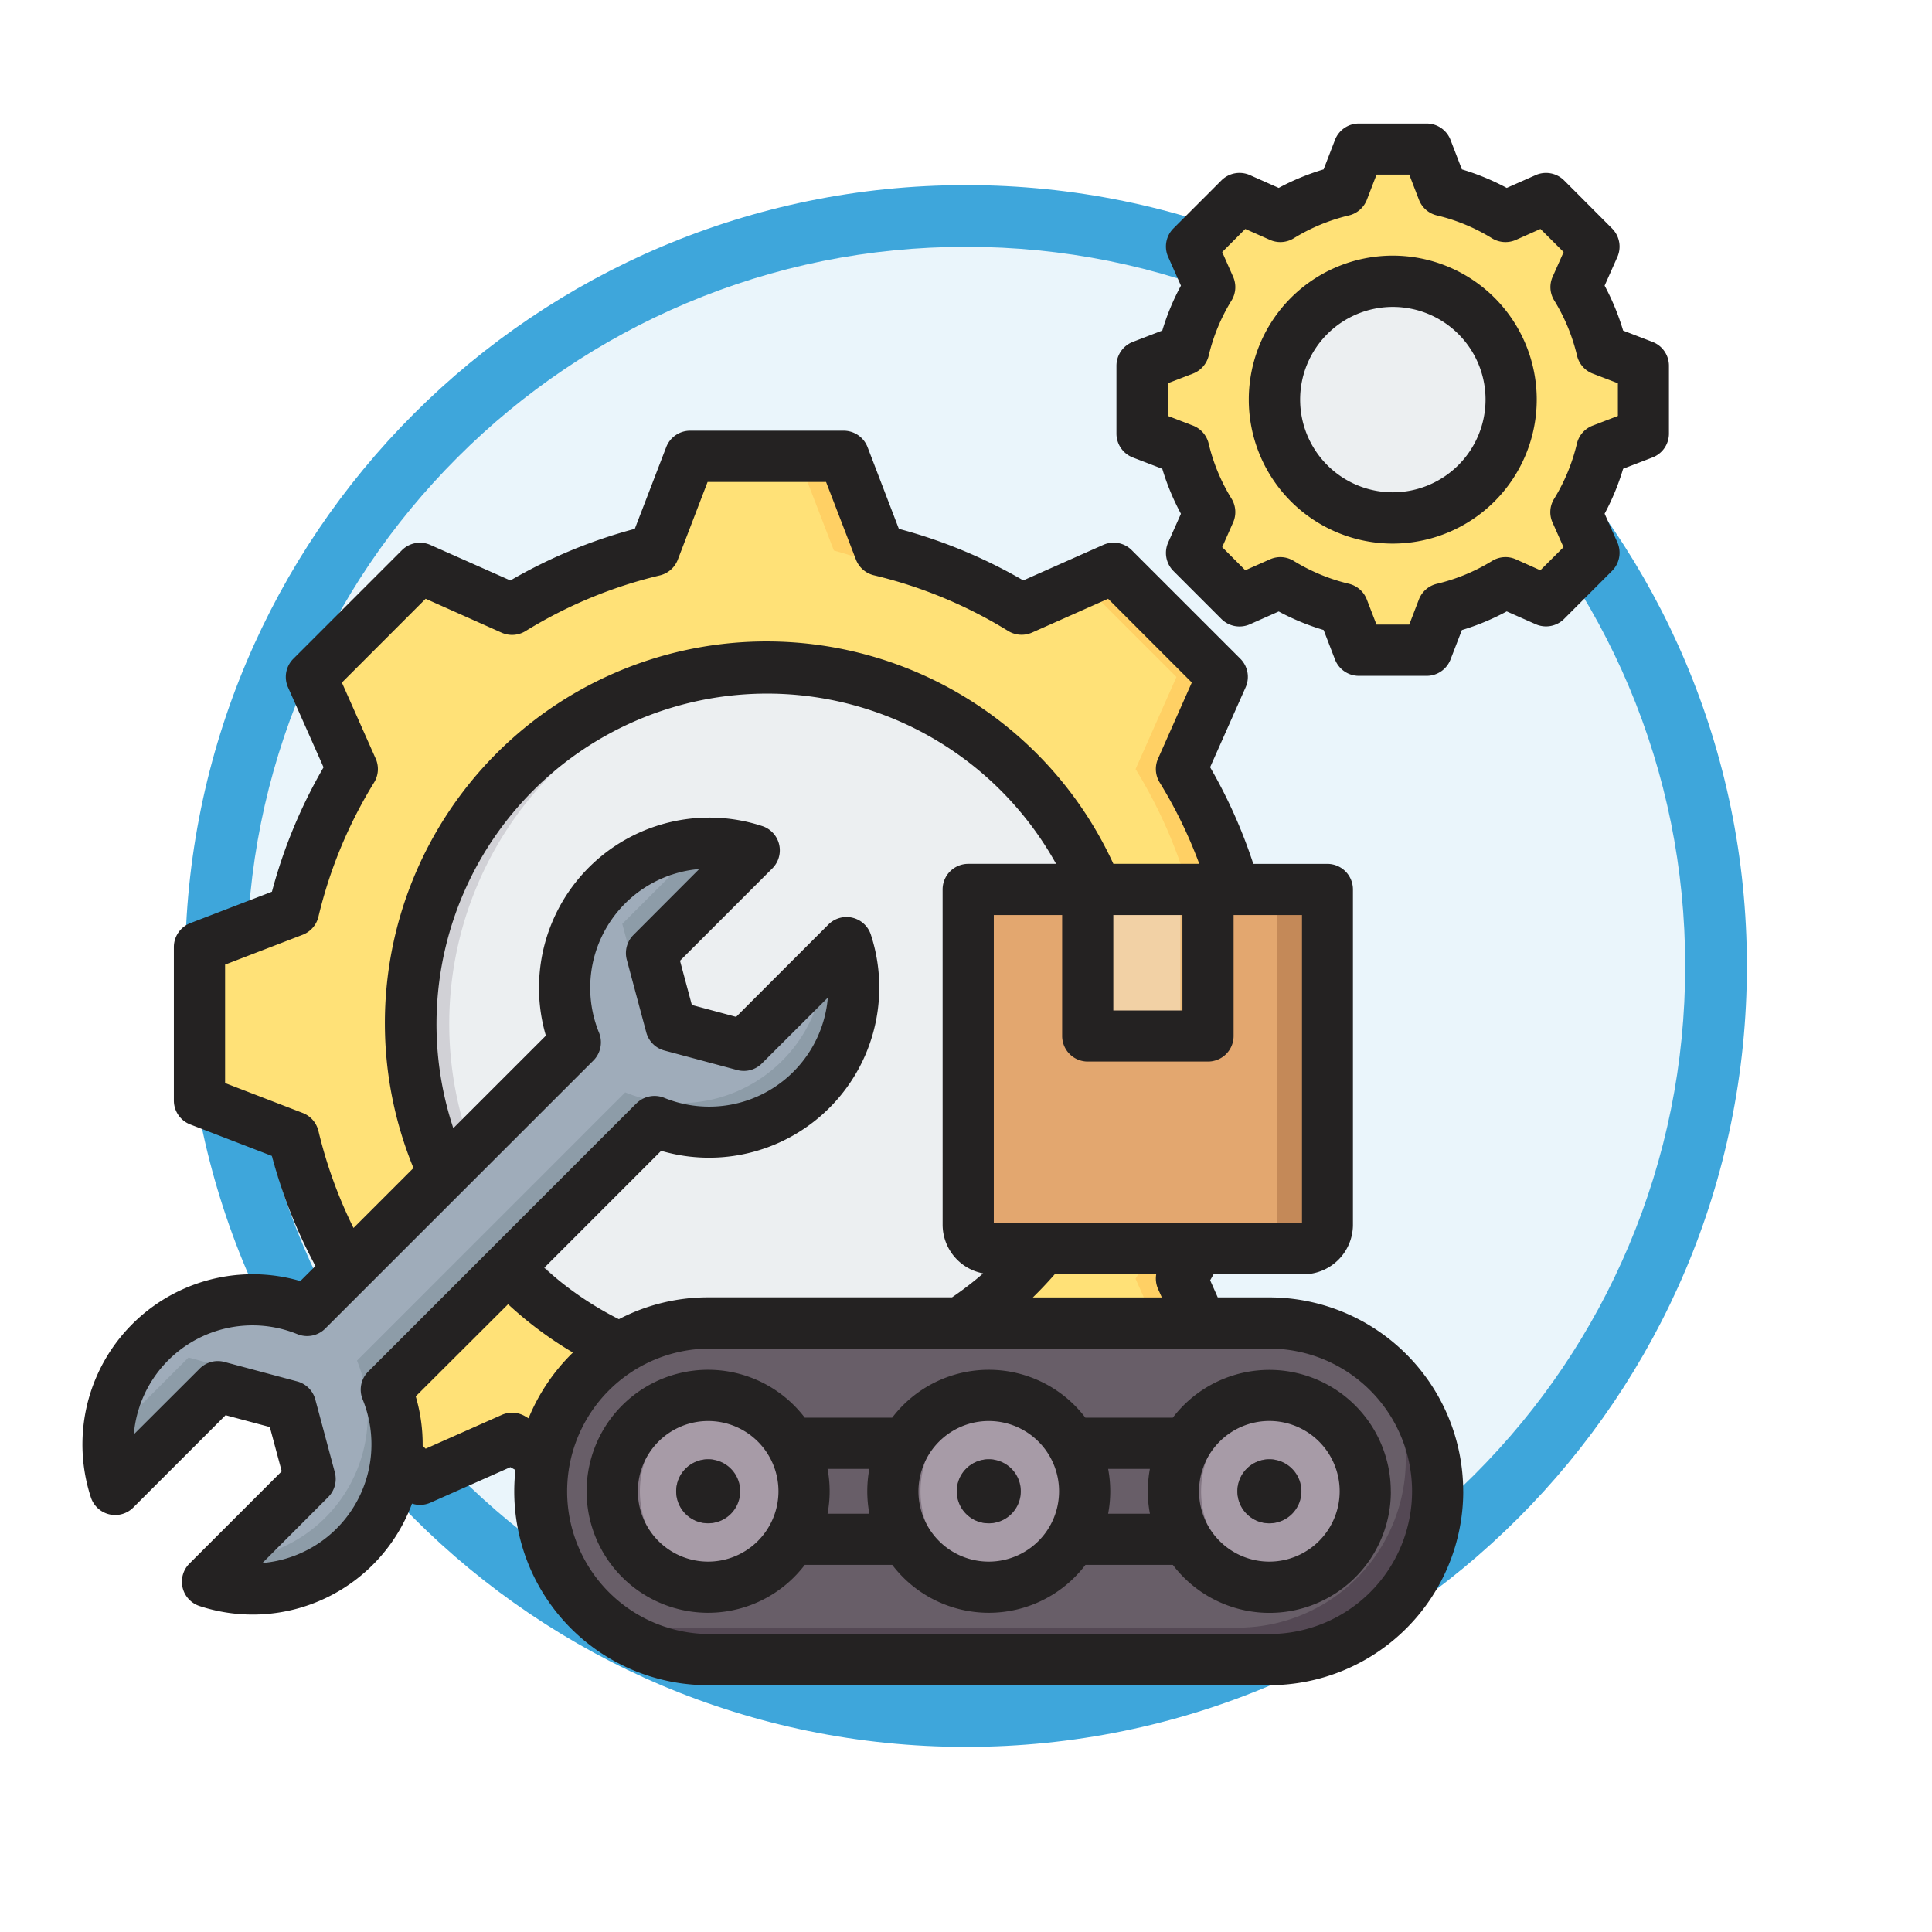<svg xmlns="http://www.w3.org/2000/svg" xmlns:xlink="http://www.w3.org/1999/xlink" width="93.934" height="93.934" viewBox="0 0 93.934 93.934">
  <defs>
    <filter id="Trazado_978624" x="0" y="0" width="93.934" height="93.934" filterUnits="userSpaceOnUse">
      <feOffset dy="3" input="SourceAlpha"/>
      <feGaussianBlur stdDeviation="3" result="blur"/>
      <feFlood flood-opacity="0.161"/>
      <feComposite operator="in" in2="blur"/>
      <feComposite in="SourceGraphic"/>
    </filter>
  </defs>
  <g id="Grupo_1217820" data-name="Grupo 1217820" transform="translate(-609 -852.033)">
    <g id="Grupo_1215433" data-name="Grupo 1215433" transform="translate(421 -41)">
      <g id="Grupo_1181205" data-name="Grupo 1181205" transform="translate(-421 -630.5)">
        <g id="Grupo_1210963" data-name="Grupo 1210963" transform="translate(0 -377.186)">
          <g id="Grupo_1208068" data-name="Grupo 1208068" transform="translate(412 470.719)">
            <g id="Grupo_1144123" data-name="Grupo 1144123" transform="translate(206 1436)">
              <g transform="matrix(1, 0, 0, 1, -9, -6)" filter="url(#Trazado_978624)">
                <g id="Trazado_978624-2" data-name="Trazado 978624" transform="translate(9 6)" fill="#eaf5fb">
                  <path d="M 37.967 74.434 C 33.043 74.434 28.268 73.47 23.773 71.568 C 19.43 69.732 15.53 67.102 12.181 63.753 C 8.831 60.403 6.202 56.503 4.365 52.161 C 2.464 47.666 1.5 42.89 1.5 37.967 C 1.5 33.043 2.464 28.268 4.365 23.773 C 6.202 19.43 8.831 15.53 12.181 12.181 C 15.53 8.831 19.43 6.202 23.773 4.365 C 28.268 2.464 33.043 1.5 37.967 1.5 C 42.89 1.5 47.666 2.464 52.161 4.365 C 56.503 6.202 60.403 8.831 63.753 12.181 C 67.102 15.53 69.732 19.43 71.568 23.773 C 73.47 28.268 74.434 33.043 74.434 37.967 C 74.434 42.89 73.47 47.666 71.568 52.161 C 69.732 56.503 67.102 60.403 63.753 63.753 C 60.403 67.102 56.503 69.732 52.161 71.568 C 47.666 73.47 42.89 74.434 37.967 74.434 Z" stroke="none"/>
                  <path d="M 37.967 3 C 33.245 3 28.666 3.924 24.357 5.747 C 20.194 7.508 16.454 10.029 13.242 13.242 C 10.029 16.454 7.508 20.194 5.747 24.357 C 3.924 28.666 3 33.245 3 37.967 C 3 42.689 3.924 47.268 5.747 51.577 C 7.508 55.74 10.029 59.48 13.242 62.692 C 16.454 65.904 20.194 68.426 24.357 70.187 C 28.666 72.009 33.245 72.934 37.967 72.934 C 42.689 72.934 47.268 72.009 51.577 70.187 C 55.74 68.426 59.48 65.904 62.692 62.692 C 65.904 59.48 68.426 55.74 70.187 51.577 C 72.009 47.268 72.934 42.689 72.934 37.967 C 72.934 33.245 72.009 28.666 70.187 24.357 C 68.426 20.194 65.904 16.454 62.692 13.242 C 59.48 10.029 55.74 7.508 51.577 5.747 C 47.268 3.924 42.689 3 37.967 3 M 37.967 0 C 58.935 0 75.934 16.998 75.934 37.967 C 75.934 58.935 58.935 75.934 37.967 75.934 C 16.998 75.934 0 58.935 0 37.967 C 0 16.998 16.998 0 37.967 0 Z" stroke="none" fill="#3ea6db"/>
                </g>
              </g>
            </g>
          </g>
        </g>
      </g>
    </g>
    <g id="proceso_1_" data-name="proceso (1)" transform="translate(605.003 846.145)">
      <g id="Grupo_1217819" data-name="Grupo 1217819" transform="translate(9.236 13.134)">
        <g id="Grupo_1217814" data-name="Grupo 1217814" transform="translate(4.469 14.947)">
          <path id="Trazado_1085355" data-name="Trazado 1085355" d="M77.777,120.574a23.544,23.544,0,0,1,6.894,2.858l4.48-1.99,5.28,5.28L92.44,131.2a23.539,23.539,0,0,1,2.858,6.9l4.57,1.759v7.466L95.3,149.08a23.544,23.544,0,0,1-2.858,6.894l1.99,4.48-5.279,5.28-4.478-1.989a23.539,23.539,0,0,1-6.9,2.858l-1.759,4.57H68.551l-1.76-4.571a23.544,23.544,0,0,1-6.894-2.858l-4.479,1.99-5.28-5.279,1.989-4.478a23.541,23.541,0,0,1-2.858-6.9l-4.57-1.759v-7.466L49.27,138.1a23.539,23.539,0,0,1,2.858-6.894l-1.989-4.479,5.279-5.28,4.479,1.99a23.544,23.544,0,0,1,6.894-2.858L68.551,116h7.466Z" transform="translate(-44.699 -116.003)" fill="#ffe177" fill-rule="evenodd"/>
          <path id="Trazado_1085356" data-name="Trazado 1085356" d="M114.353,163.742l-4.479,1.99-.69-.69,4.2-1.865Q113.862,163.471,114.353,163.742Zm17.879-43.17a23.544,23.544,0,0,1,6.894,2.858l-1.273.566a31.05,31.05,0,0,0-7.863-3.423L128.23,116h2.243Zm6.9,43.17a23.54,23.54,0,0,1-6.9,2.858l-1.759,4.57H128.23l1.759-4.57a31.045,31.045,0,0,0,7.865-3.424ZM109.184,122.13l.69-.69,4.479,1.99q-.491.271-.969.566Zm32.868,0,1.553-.69,5.28,5.279L146.9,131.2a23.54,23.54,0,0,1,2.858,6.9l4.57,1.759v7.466l-4.571,1.76a23.544,23.544,0,0,1-2.858,6.894l1.99,4.48-5.279,5.28-1.553-.69,4.59-4.59-1.99-4.479a23.544,23.544,0,0,0,2.858-6.894l4.571-1.76v-7.466l-4.57-1.759a23.54,23.54,0,0,0-2.858-6.9l1.989-4.478Z" transform="translate(-99.155 -116.001)" fill="#ffd064" fill-rule="evenodd"/>
          <ellipse id="Elipse_14433" data-name="Elipse 14433" cx="17.309" cy="17.309" rx="17.309" ry="17.309" transform="translate(5.249 17.571) rotate(-20.791)" fill="#eceff1"/>
          <path id="Trazado_1085357" data-name="Trazado 1085357" d="M128.078,182.07a17.309,17.309,0,0,0,0,34.618q.467,0,.928-.025a17.309,17.309,0,0,1,0-34.568Q128.545,182.071,128.078,182.07Z" transform="translate(-100.493 -171.794)" fill="#d1d1d6" fill-rule="evenodd"/>
        </g>
        <g id="Grupo_1217815" data-name="Grupo 1217815" transform="translate(0 33.748)">
          <path id="Trazado_1085358" data-name="Trazado 1085358" d="M29.507,263.465a7.033,7.033,0,0,1-8.7,9.343l5-5-.949-3.542-3.542-.949-5,5a7.033,7.033,0,0,1,9.343-8.7L38.7,246.573a7.033,7.033,0,0,1,8.7-9.343l-5,5,.949,3.542,3.542.949,5-5a7.033,7.033,0,0,1-9.343,8.7Z" transform="translate(-15.967 -236.881)" fill="#9facba" fill-rule="evenodd"/>
          <path id="Trazado_1085359" data-name="Trazado 1085359" d="M29.509,263.467a7.033,7.033,0,0,1-8.7,9.343l1.083-1.083a7.032,7.032,0,0,0,6.194-9.684L41.127,249a7.032,7.032,0,0,0,9.684-6.194l1.083-1.083a7.033,7.033,0,0,1-9.343,8.7Zm-4.651.8-.3-1.123-4.665-1.25-3.916,3.916a7.054,7.054,0,0,0,.341,2.507l5-5ZM44.9,236.891l-3.916,3.916,1.25,4.665,1.123.3-.949-3.542,5-5A7.056,7.056,0,0,0,44.9,236.891Z" transform="translate(-15.968 -236.883)" fill="#8d9ca8" fill-rule="evenodd"/>
        </g>
        <g id="Grupo_1217816" data-name="Grupo 1217816" transform="translate(41.843 35.999)">
          <path id="Trazado_1085360" data-name="Trazado 1085360" d="M302.467,251.354H285v16.3a1.167,1.167,0,0,0,1.165,1.165H301.3a1.167,1.167,0,0,0,1.165-1.165Z" transform="translate(-284.998 -251.354)" fill="#e3a76f" fill-rule="evenodd"/>
          <path id="Trazado_1085361" data-name="Trazado 1085361" d="M377.723,251.354h-2.444v16.3a1.167,1.167,0,0,1-1.165,1.165h2.444a1.167,1.167,0,0,0,1.165-1.165Z" transform="translate(-360.254 -251.354)" fill="#c48958" fill-rule="evenodd"/>
          <path id="Trazado_1085362" data-name="Trazado 1085362" d="M322.354,251.354H328.2v6.179a.95.95,0,0,1-.949.949H323.3a.95.95,0,0,1-.949-.949Z" transform="translate(-316.544 -251.354)" fill="#f2d1a5" fill-rule="evenodd"/>
          <path id="Trazado_1085363" data-name="Trazado 1085363" d="M346.1,251.354h1.355v6.179a.95.95,0,0,1-.949.949h-1.355a.95.95,0,0,0,.949-.949Z" transform="translate(-335.794 -251.354)" fill="#ecba78" fill-rule="evenodd"/>
        </g>
        <g id="Grupo_1217817" data-name="Grupo 1217817" transform="translate(50.304 0)">
          <path id="Trazado_1085364" data-name="Trazado 1085364" d="M354.008,21.916a10.4,10.4,0,0,1,3.045,1.262l1.979-.879,2.332,2.332-.878,1.978a10.4,10.4,0,0,1,1.262,3.045l2.018.777v3.3l-2.019.777a10.4,10.4,0,0,1-1.262,3.045l.879,1.979-2.332,2.332-1.978-.878a10.4,10.4,0,0,1-3.045,1.262l-.777,2.018h-3.3l-.777-2.019a10.4,10.4,0,0,1-3.045-1.262l-1.979.879L341.8,39.53l.878-1.978a10.4,10.4,0,0,1-1.262-3.046L339.4,33.73v-3.3l2.019-.777a10.394,10.394,0,0,1,1.262-3.045l-.879-1.978,2.332-2.332,1.979.879a10.4,10.4,0,0,1,3.045-1.262l.777-2.019h3.3Z" transform="translate(-339.399 -19.897)" fill="#ffe177" fill-rule="evenodd"/>
          <path id="Trazado_1085365" data-name="Trazado 1085365" d="M370.163,40.984l-1.978.879-.3-.3,1.855-.824Q369.946,40.864,370.163,40.984Zm7.9-19.067a10.4,10.4,0,0,1,3.045,1.262l-.562.25a13.719,13.719,0,0,0-3.473-1.512l-.777-2.019h.991Zm3.045,19.067a10.4,10.4,0,0,1-3.045,1.262l-.777,2.018h-.991l.777-2.018a13.71,13.71,0,0,0,3.474-1.512ZM367.88,22.605l.3-.3,1.979.879q-.217.12-.428.25Zm14.517,0,.686-.3,2.332,2.332-.878,1.978a10.4,10.4,0,0,1,1.262,3.045l2.018.777v3.3l-2.019.777a10.4,10.4,0,0,1-1.262,3.045l.879,1.979-2.332,2.332-.686-.3,2.027-2.027-.879-1.979a10.4,10.4,0,0,0,1.262-3.045l2.019-.777v-3.3l-2.018-.777a10.4,10.4,0,0,0-1.262-3.045l.878-1.978Z" transform="translate(-363.45 -19.898)" fill="#ffd064" fill-rule="evenodd"/>
          <circle id="Elipse_14434" data-name="Elipse 14434" cx="5.751" cy="5.751" r="5.751" transform="translate(6.433 6.433)" fill="#eceff1"/>
          <path id="Trazado_1085366" data-name="Trazado 1085366" d="M386.51,61.257a5.751,5.751,0,1,0,0,11.5q.231,0,.457-.018a5.751,5.751,0,0,1,0-11.465Q386.741,61.257,386.51,61.257Z" transform="translate(-374.326 -54.824)" fill="#d1d1d6" fill-rule="evenodd"/>
        </g>
        <g id="Grupo_1217818" data-name="Grupo 1217818" transform="translate(21.015 57.079)">
          <path id="Trazado_1085367" data-name="Trazado 1085367" d="M159.27,386.89h27.286a8.183,8.183,0,1,1,0,16.365H159.27a8.183,8.183,0,1,1,0-16.365Z" transform="translate(-151.087 -386.89)" fill="#685e68" fill-rule="evenodd"/>
          <path id="Trazado_1085368" data-name="Trazado 1085368" d="M205.665,409.518A4.663,4.663,0,1,1,201,414.181,4.663,4.663,0,0,1,205.665,409.518Zm-27.286,0a4.663,4.663,0,1,1-4.663,4.663A4.663,4.663,0,0,1,178.379,409.518Zm13.643,0a4.663,4.663,0,1,1-4.663,4.663A4.663,4.663,0,0,1,192.022,409.518Z" transform="translate(-170.196 -405.999)" fill="#a79ba7" fill-rule="evenodd"/>
          <path id="Trazado_1085369" data-name="Trazado 1085369" d="M200.617,397.68a8.175,8.175,0,0,1-4.949,14.687H168.381a8.182,8.182,0,0,1-6.5-3.233,8.131,8.131,0,0,0,4.949,1.678h27.286a8.171,8.171,0,0,0,6.5-13.132Z" transform="translate(-160.199 -396.002)" fill="#544854" fill-rule="evenodd"/>
          <path id="Trazado_1085370" data-name="Trazado 1085370" d="M205.665,409.518a4.7,4.7,0,0,1,.668.048,4.664,4.664,0,0,0,0,9.231,4.663,4.663,0,1,1-.668-9.279Zm-27.286,0a4.7,4.7,0,0,1,.668.048,4.664,4.664,0,0,0,0,9.231,4.663,4.663,0,1,1-.668-9.279Zm13.643,0a4.7,4.7,0,0,1,.668.048,4.664,4.664,0,0,0,0,9.231,4.663,4.663,0,1,1-.668-9.279Z" transform="translate(-170.196 -405.999)" fill="#837683" fill-rule="evenodd"/>
          <path id="Trazado_1085371" data-name="Trazado 1085371" d="M222.541,429.5a1.555,1.555,0,1,1-1.555,1.555A1.555,1.555,0,0,1,222.541,429.5Zm-27.286,0a1.555,1.555,0,1,0,1.555,1.555A1.554,1.554,0,0,0,195.254,429.5Zm13.643,0a1.555,1.555,0,1,0,1.555,1.555A1.554,1.554,0,0,0,208.9,429.5Z" transform="translate(-187.072 -422.874)" fill="#837683" fill-rule="evenodd"/>
          <path id="Trazado_1085372" data-name="Trazado 1085372" d="M222.541,429.5a1.573,1.573,0,0,1,.274.024,1.556,1.556,0,0,0,0,3.063,1.572,1.572,0,0,1-.274.024,1.555,1.555,0,0,1,0-3.111Zm-27.286,0a1.555,1.555,0,0,0,0,3.111,1.573,1.573,0,0,0,.274-.024,1.556,1.556,0,0,1,0-3.063A1.574,1.574,0,0,0,195.254,429.5Zm13.643,0a1.555,1.555,0,1,0,.274,3.087,1.556,1.556,0,0,1,0-3.063A1.572,1.572,0,0,0,208.9,429.5Z" transform="translate(-187.072 -422.874)" fill="#685e68" fill-rule="evenodd"/>
        </g>
      </g>
      <path id="Trazado_1085373" data-name="Trazado 1085373" d="M69.132,78.395a3.419,3.419,0,1,0-3.419,3.419A3.423,3.423,0,0,0,69.132,78.395Zm-9.327,0a5.994,5.994,0,0,1,.1-1.09H57.875a5.84,5.84,0,0,1,0,2.179h2.032A5.99,5.99,0,0,1,59.8,78.395Zm-4.316,0a3.418,3.418,0,1,0-3.418,3.419A3.422,3.422,0,0,0,55.489,78.395Zm-9.325,0a5.994,5.994,0,0,1,.1-1.09H44.232a5.84,5.84,0,0,1,0,2.179h2.033A6,6,0,0,1,46.164,78.395Zm-4.318,0a3.418,3.418,0,1,0-3.419,3.419A3.423,3.423,0,0,0,41.846,78.395Zm29.775,0a5.9,5.9,0,0,1-10.6,3.577h-4.25a5.9,5.9,0,0,1-9.393,0H43.125a5.907,5.907,0,1,1,0-7.156h4.25a5.9,5.9,0,0,1,9.393,0h4.25a5.905,5.905,0,0,1,10.6,3.579Zm1.031,0a6.946,6.946,0,0,1-6.939,6.939H38.427a6.939,6.939,0,0,1,0-13.877H65.713A6.946,6.946,0,0,1,72.652,78.395ZM29.694,74.849a9.471,9.471,0,0,1,2.159-3.2A18.38,18.38,0,0,1,28.7,69.3L24.21,73.78a8.252,8.252,0,0,1,.337,2.4l.144.144,3.7-1.642a1.244,1.244,0,0,1,1.157.078l.147.087Zm5.242-15.313L21.9,72.574a1.244,1.244,0,0,0-.272,1.35,5.79,5.79,0,0,1-4.873,7.957l3.2-3.206a1.243,1.243,0,0,0,.322-1.2l-.949-3.54a1.243,1.243,0,0,0-.878-.881l-3.54-.947a1.214,1.214,0,0,0-.321-.043,1.245,1.245,0,0,0-.881.365l-3.206,3.2a5.792,5.792,0,0,1,7.957-4.873,1.248,1.248,0,0,0,1.351-.272L32.85,57.448a1.249,1.249,0,0,0,.272-1.35,5.792,5.792,0,0,1,4.873-7.958l-3.2,3.206a1.247,1.247,0,0,0-.324,1.2l.949,3.54a1.243,1.243,0,0,0,.881.878l3.54.949a1.239,1.239,0,0,0,1.2-.322l3.206-3.2a5.79,5.79,0,0,1-7.957,4.873,1.25,1.25,0,0,0-1.351.272ZM19.478,60.87a22.3,22.3,0,0,0,1.707,4.723L24.1,62.677A18.556,18.556,0,0,1,58.13,47.889h4.176a22.369,22.369,0,0,0-1.926-3.958,1.246,1.246,0,0,1-.078-1.159l1.641-3.7L57.873,35l-3.7,1.644a1.249,1.249,0,0,1-1.158-.078,22.246,22.246,0,0,0-6.529-2.708,1.248,1.248,0,0,1-.873-.764l-1.453-3.773H38.4L36.951,33.1a1.248,1.248,0,0,1-.873.764,22.27,22.27,0,0,0-6.531,2.708,1.246,1.246,0,0,1-1.157.078L24.692,35,20.62,39.075l1.644,3.7a1.247,1.247,0,0,1-.078,1.157,22.254,22.254,0,0,0-2.708,6.531,1.248,1.248,0,0,1-.764.873l-3.773,1.452v5.758L18.715,60a1.238,1.238,0,0,1,.762.873Zm42.009-5.854H58.127V50.377h3.359ZM49.828,65.436A2.411,2.411,0,0,0,51.8,67.8a16.324,16.324,0,0,1-1.515,1.165H38.427a9.35,9.35,0,0,0-4.339,1.062,16.027,16.027,0,0,1-3.629-2.5l5.684-5.686A8.275,8.275,0,0,0,46.338,51.331a1.245,1.245,0,0,0-2.063-.493l-4.488,4.489-2.152-.578L37.059,52.6l4.487-4.488a1.242,1.242,0,0,0-.493-2.062A8.276,8.276,0,0,0,30.537,56.241l-4.5,4.5A16.07,16.07,0,0,1,55.344,47.889H51.072a1.245,1.245,0,0,0-1.245,1.245Zm10.385,2.409H55.276q-.508.583-1.06,1.123h6.269l-.184-.412a1.257,1.257,0,0,1-.089-.711ZM62.731,57.5a1.244,1.244,0,0,0,1.244-1.245V50.377H67.3V65.357H52.316V50.377h3.323v5.882A1.244,1.244,0,0,0,56.883,57.5ZM75.14,78.395a9.437,9.437,0,0,1-9.427,9.427H38.427a9.42,9.42,0,0,1-9.369-10.463c-.083-.047-.165-.092-.246-.138l-3.89,1.728a1.249,1.249,0,0,1-.893.044A8.26,8.26,0,0,1,13.7,83.974a1.245,1.245,0,0,1-.495-2.063l4.489-4.488-.578-2.152-2.151-.575-4.488,4.487a1.243,1.243,0,0,1-2.062-.493A8.276,8.276,0,0,1,18.6,68.173l.734-.733a24.822,24.822,0,0,1-2.12-5.352L13.25,60.56a1.247,1.247,0,0,1-.8-1.162V51.933a1.247,1.247,0,0,1,.8-1.162l3.969-1.527a24.682,24.682,0,0,1,2.509-6.049L18,39.305a1.246,1.246,0,0,1,.258-1.386l5.279-5.279a1.244,1.244,0,0,1,1.384-.258l3.891,1.728A24.658,24.658,0,0,1,34.861,31.6l1.527-3.971a1.247,1.247,0,0,1,1.162-.8h7.466a1.247,1.247,0,0,1,1.162.8L47.7,31.6a24.681,24.681,0,0,1,6.049,2.507l3.89-1.728a1.244,1.244,0,0,1,1.384.258l5.28,5.279a1.246,1.246,0,0,1,.258,1.386l-1.728,3.888a24.717,24.717,0,0,1,2.1,4.7h3.6a1.244,1.244,0,0,1,1.244,1.245v16.3a2.412,2.412,0,0,1-2.409,2.409H63c-.056.1-.108.195-.165.291l.369.832h2.507a9.437,9.437,0,0,1,9.427,9.427Zm-9.427-1.556a1.556,1.556,0,1,1-1.555,1.556A1.556,1.556,0,0,1,65.713,76.839ZM82.659,24.522v1.589l-1.223.47a1.241,1.241,0,0,0-.769.874,9.168,9.168,0,0,1-1.105,2.679,1.227,1.227,0,0,0-.081,1.157l.534,1.2-1.127,1.124L77.7,33.082a1.237,1.237,0,0,0-1.157.078,9.213,9.213,0,0,1-2.685,1.112,1.242,1.242,0,0,0-.874.762l-.469,1.222H70.922l-.471-1.222a1.245,1.245,0,0,0-.873-.764A9.175,9.175,0,0,1,66.9,33.16a1.239,1.239,0,0,0-1.157-.078l-1.2.532L63.42,32.49l.531-1.2a1.248,1.248,0,0,0-.078-1.159,9.086,9.086,0,0,1-1.112-2.681A1.248,1.248,0,0,0,62,26.581l-1.221-.47V24.522L62,24.052a1.248,1.248,0,0,0,.764-.872A9.093,9.093,0,0,1,63.873,20.5a1.245,1.245,0,0,0,.078-1.157l-.531-1.2,1.123-1.124,1.2.532a1.242,1.242,0,0,0,1.157-.078,9.163,9.163,0,0,1,2.682-1.111,1.245,1.245,0,0,0,.873-.764l.471-1.222h1.589l.471,1.222a1.239,1.239,0,0,0,.873.764,9.083,9.083,0,0,1,2.678,1.111,1.256,1.256,0,0,0,1.164.078l1.193-.532,1.127,1.124-.534,1.2a1.229,1.229,0,0,0,.081,1.159,9.118,9.118,0,0,1,1.105,2.682,1.243,1.243,0,0,0,.769.872Zm2.482-.854v3.3a1.242,1.242,0,0,1-.8,1.162l-1.427.549a11.748,11.748,0,0,1-.9,2.184l.622,1.4a1.249,1.249,0,0,1-.264,1.384l-2.328,2.332a1.243,1.243,0,0,1-1.384.257l-1.406-.622a11.657,11.657,0,0,1-2.18.907l-.551,1.427a1.244,1.244,0,0,1-1.16.8h-3.3a1.244,1.244,0,0,1-1.16-.8l-.551-1.43a11.638,11.638,0,0,1-2.184-.9l-1.4.622a1.245,1.245,0,0,1-1.386-.257l-2.332-2.332a1.245,1.245,0,0,1-.258-1.384l.622-1.4a11.671,11.671,0,0,1-.906-2.185l-1.429-.549a1.246,1.246,0,0,1-.8-1.162v-3.3a1.244,1.244,0,0,1,.8-1.162l1.429-.549a11.577,11.577,0,0,1,.906-2.184l-.622-1.4a1.243,1.243,0,0,1,.258-1.384l2.332-2.333a1.246,1.246,0,0,1,1.386-.257l1.4.622a11.584,11.584,0,0,1,2.184-.9l.551-1.43a1.244,1.244,0,0,1,1.16-.8h3.3a1.244,1.244,0,0,1,1.16.8l.551,1.43a11.638,11.638,0,0,1,2.18.9l1.406-.622a1.247,1.247,0,0,1,1.384.257l2.328,2.333a1.248,1.248,0,0,1,.264,1.384l-.622,1.4a11.786,11.786,0,0,1,.9,2.186l1.427.549a1.241,1.241,0,0,1,.8,1.162ZM52.071,76.839a1.556,1.556,0,1,1-1.556,1.556A1.554,1.554,0,0,1,52.071,76.839ZM76.224,25.317a4.507,4.507,0,1,0-4.509,4.507A4.513,4.513,0,0,0,76.224,25.317Zm2.489,0a7,7,0,1,0-7,7A7.006,7.006,0,0,0,78.713,25.317ZM39.983,78.395a1.555,1.555,0,1,1-1.556-1.556A1.554,1.554,0,0,1,39.983,78.395Z" transform="translate(0 0)" fill="#242222" fill-rule="evenodd"/>
    </g>
  </g>
</svg>
